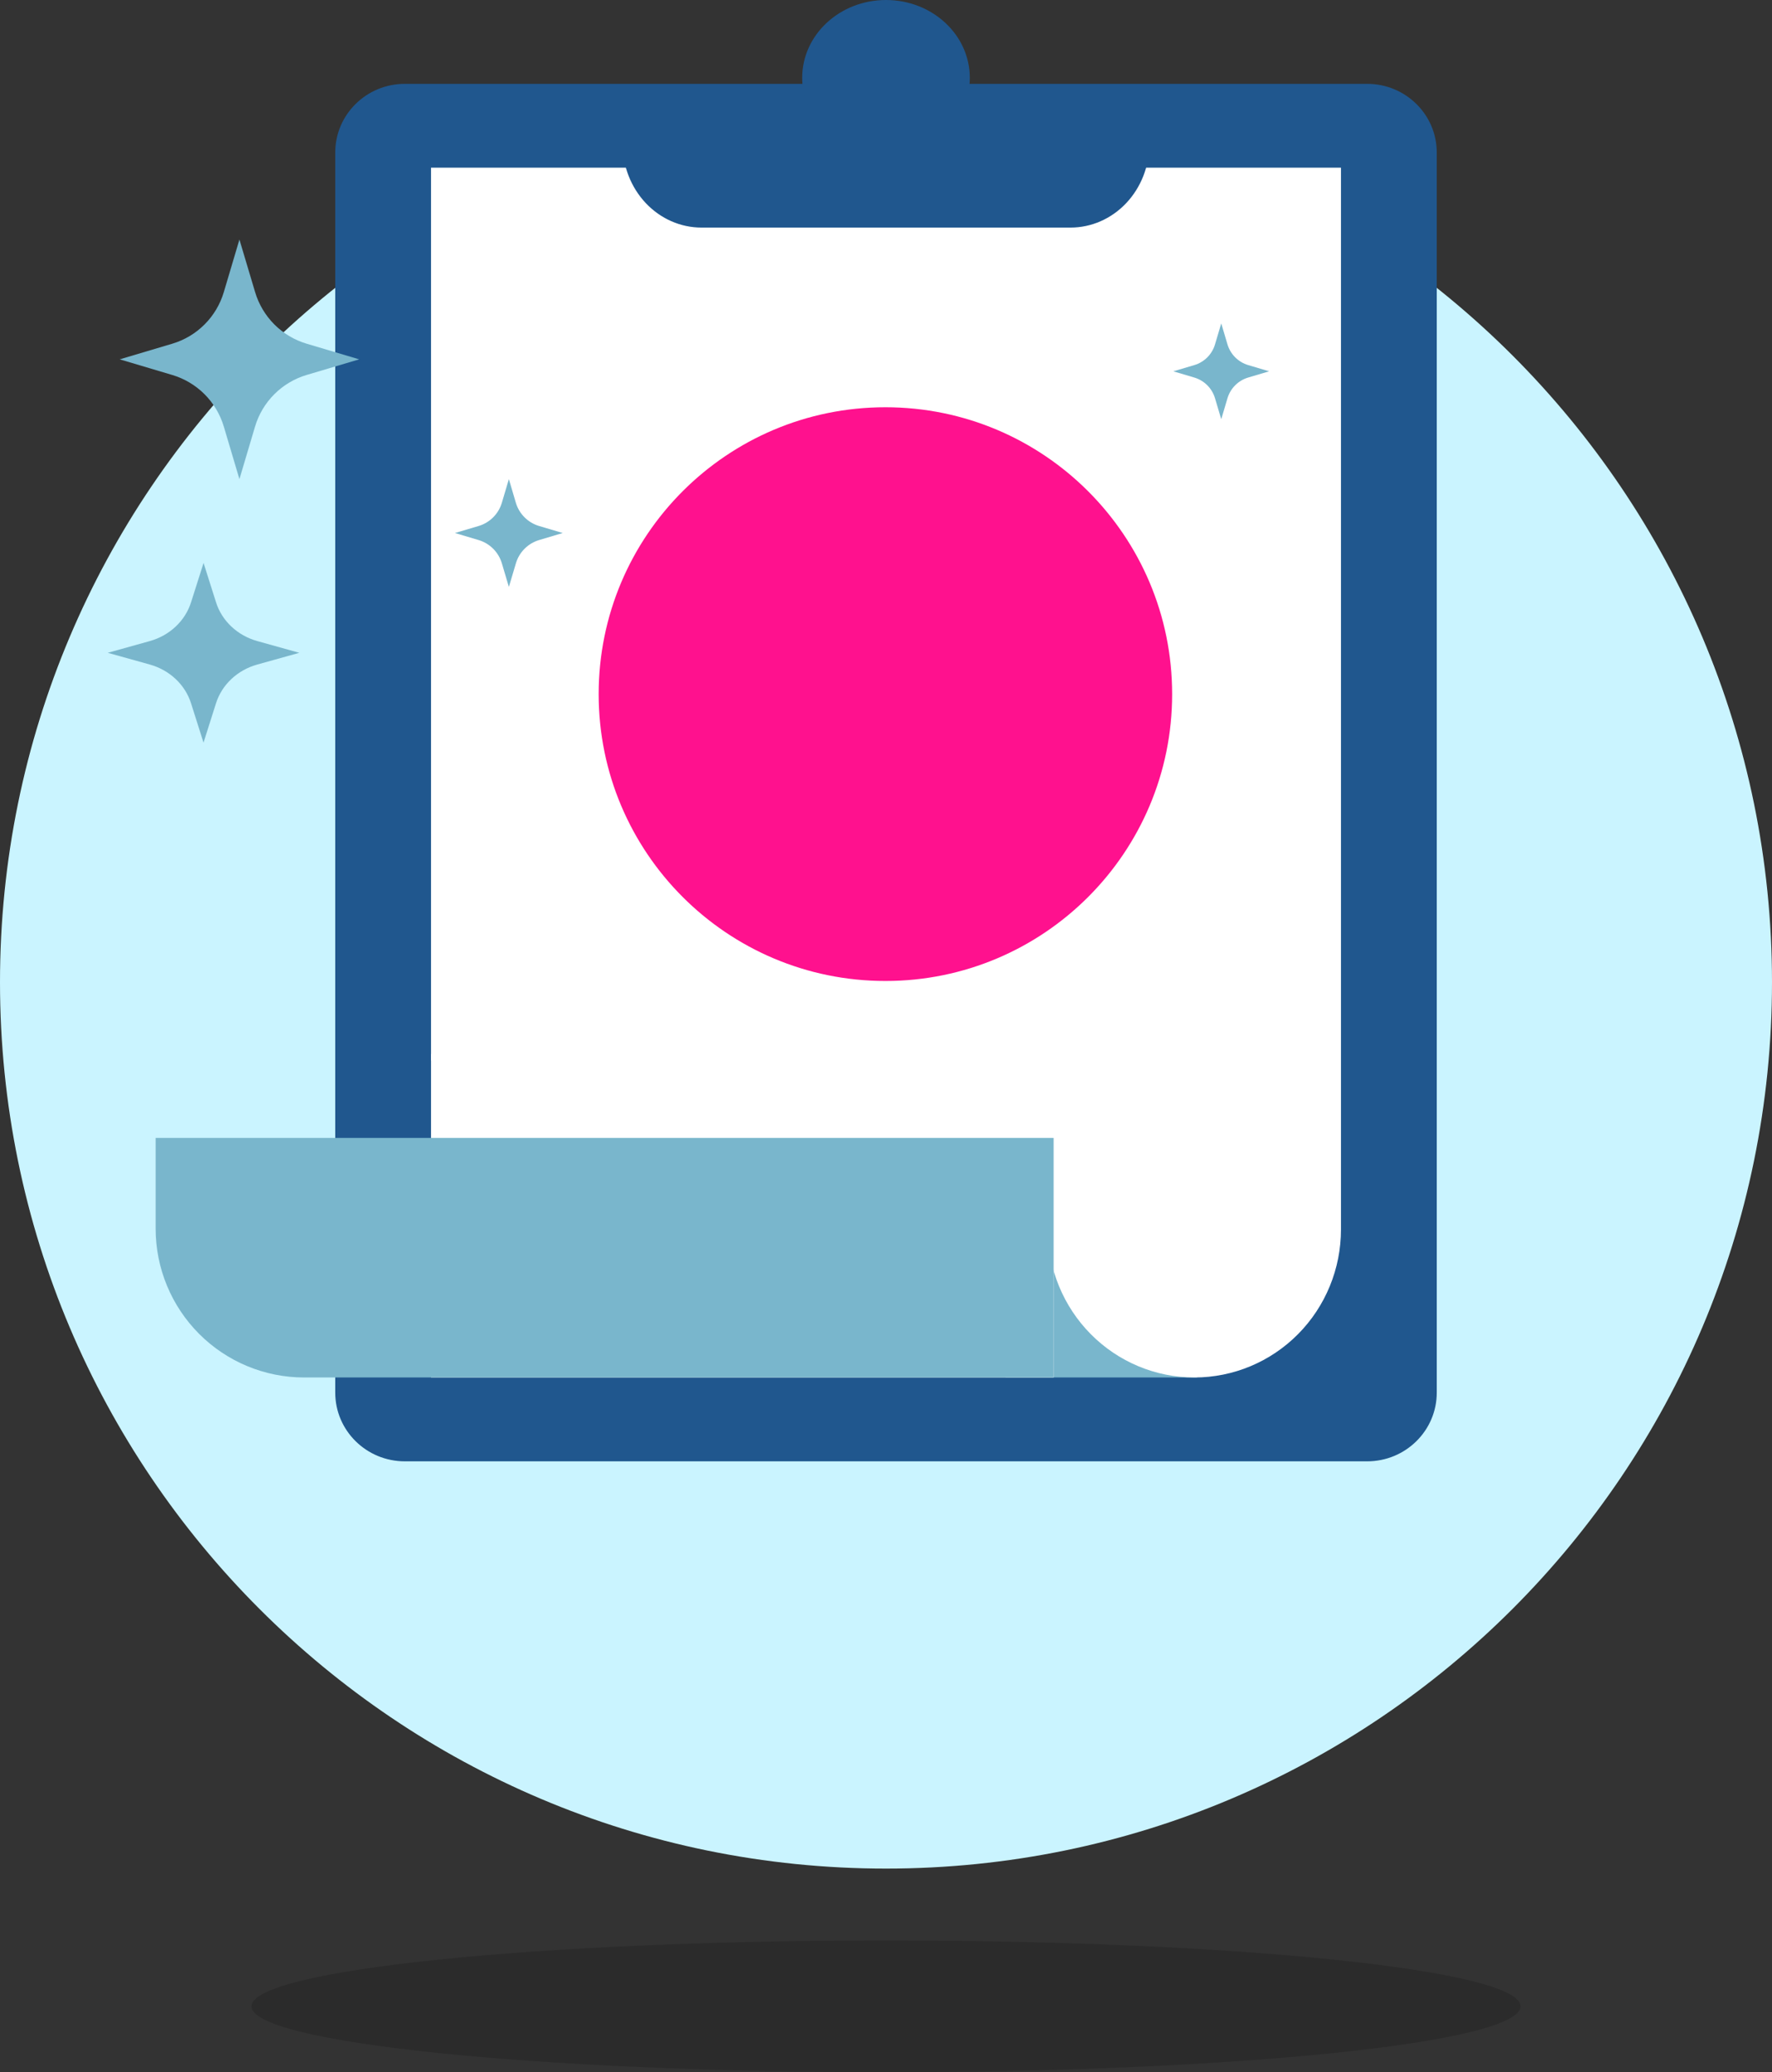 <svg width="148" height="173" viewBox="0 0 148 173" fill="none" xmlns="http://www.w3.org/2000/svg">
<rect x="0" y="0" width="148" height="173" fill="#333333" stroke="none"/>
<path d="M74 156C114.869 156 148 122.869 148 82C148 41.131 114.869 8 74 8C33.131 8 0 41.131 0 82C0 122.869 33.131 156 74 156Z" fill="#CAF4FF"/>
<path d="M114.187 7H33.813C30.602 7 28 9.567 28 12.734V116.266C28 119.433 30.602 122 33.813 122H114.187C117.398 122 120 119.433 120 116.266V12.734C120 9.567 117.398 7 114.187 7Z" fill="#20578E"/>
<path d="M84 115H100L87.648 103L84 115Z" fill="#79B6CC"/>
<path d="M112 14V102.648C112 105.924 110.71 109.066 108.414 111.382C106.119 113.698 103.005 115 99.759 115C96.512 115 93.398 113.699 91.103 111.382C88.807 109.066 87.517 105.924 87.517 102.648V88.54H36V14H112Z" fill="white"/>
<path d="M88 88H36V115H88V88Z" fill="white"/>
<path d="M74 13C77.866 13 81 10.09 81 6.5C81 2.91 77.866 0 74 0C70.134 0 67 2.91 67 6.5C67 10.09 70.134 13 74 13Z" fill="#20578E"/>
<path d="M89.412 19H58.588C56.841 19 55.165 18.262 53.93 16.95C52.694 15.637 52 13.857 52 12H96C96 13.857 95.306 15.637 94.07 16.95C92.835 18.262 91.159 19 89.412 19Z" fill="#20578E"/>
<path d="M88 95V115H25.402C22.113 115 18.958 113.691 16.633 111.362C14.307 109.032 13 105.873 13 102.578V95H88Z" fill="#79B6CC"/>
<path d="M73.952 81.898C87.178 81.898 97.9 71.175 97.899 57.949C97.898 44.722 87.175 34 73.949 34C60.722 34 50.001 44.722 50.001 57.949C50.002 71.175 60.725 81.898 73.952 81.898Z" fill="#ff118e"/>
<path d="M25.611 31.304L30 30L25.617 28.696C24.596 28.393 23.668 27.84 22.915 27.087C22.163 26.334 21.61 25.405 21.306 24.384L19.997 20L18.694 24.384C18.391 25.405 17.838 26.334 17.085 27.087C16.332 27.84 15.404 28.393 14.383 28.696L10 30L14.383 31.304C15.403 31.607 16.332 32.16 17.085 32.913C17.837 33.666 18.39 34.595 18.694 35.616L19.997 40L21.301 35.616C21.604 34.595 22.157 33.666 22.91 32.914C23.663 32.161 24.591 31.607 25.611 31.304Z" fill="#79B6CC"/>
<path d="M45.026 45.087L47 44.499L45.026 43.913C44.566 43.776 44.148 43.527 43.809 43.188C43.47 42.849 43.221 42.431 43.084 41.972L42.502 40L41.916 41.972C41.779 42.432 41.53 42.85 41.191 43.189C40.852 43.527 40.434 43.776 39.974 43.913L38 44.499L39.974 45.087C40.434 45.224 40.852 45.473 41.191 45.811C41.53 46.15 41.779 46.568 41.916 47.028L42.502 49L43.089 47.028C43.225 46.569 43.474 46.151 43.812 45.812C44.15 45.474 44.567 45.224 45.026 45.087Z" fill="#79B6CC"/>
<path d="M104.246 31.52L106 30.999L104.246 30.478C103.838 30.356 103.467 30.134 103.166 29.833C102.865 29.532 102.643 29.161 102.521 28.753L102 27L101.479 28.754C101.357 29.162 101.136 29.534 100.835 29.835C100.534 30.136 100.162 30.357 99.754 30.479L98 31L99.754 31.521C100.162 31.643 100.534 31.864 100.835 32.165C101.136 32.466 101.357 32.838 101.479 33.246L102 35L102.521 33.246C102.643 32.838 102.864 32.466 103.165 32.165C103.466 31.864 103.838 31.642 104.246 31.52Z" fill="#79B6CC"/>
<path d="M21.493 55.478L25 54.5L21.493 53.522C20.677 53.295 19.934 52.88 19.332 52.315C18.729 51.751 18.287 51.054 18.045 50.288L17.002 47L15.955 50.288C15.713 51.054 15.27 51.75 14.668 52.315C14.066 52.88 13.323 53.294 12.507 53.522L9 54.5L12.507 55.478C13.323 55.706 14.066 56.12 14.668 56.685C15.27 57.25 15.713 57.946 15.955 58.712L16.998 62L18.041 58.712C18.284 57.946 18.727 57.249 19.33 56.684C19.933 56.12 20.676 55.705 21.493 55.478Z" fill="#79B6CC"/>
<path opacity="0.15" d="M74 173C103.271 173 127 170.538 127 167.5C127 164.462 103.271 162 74 162C44.729 162 21 164.462 21 167.5C21 170.538 44.729 173 74 173Z" fill="black"/>
</svg>
